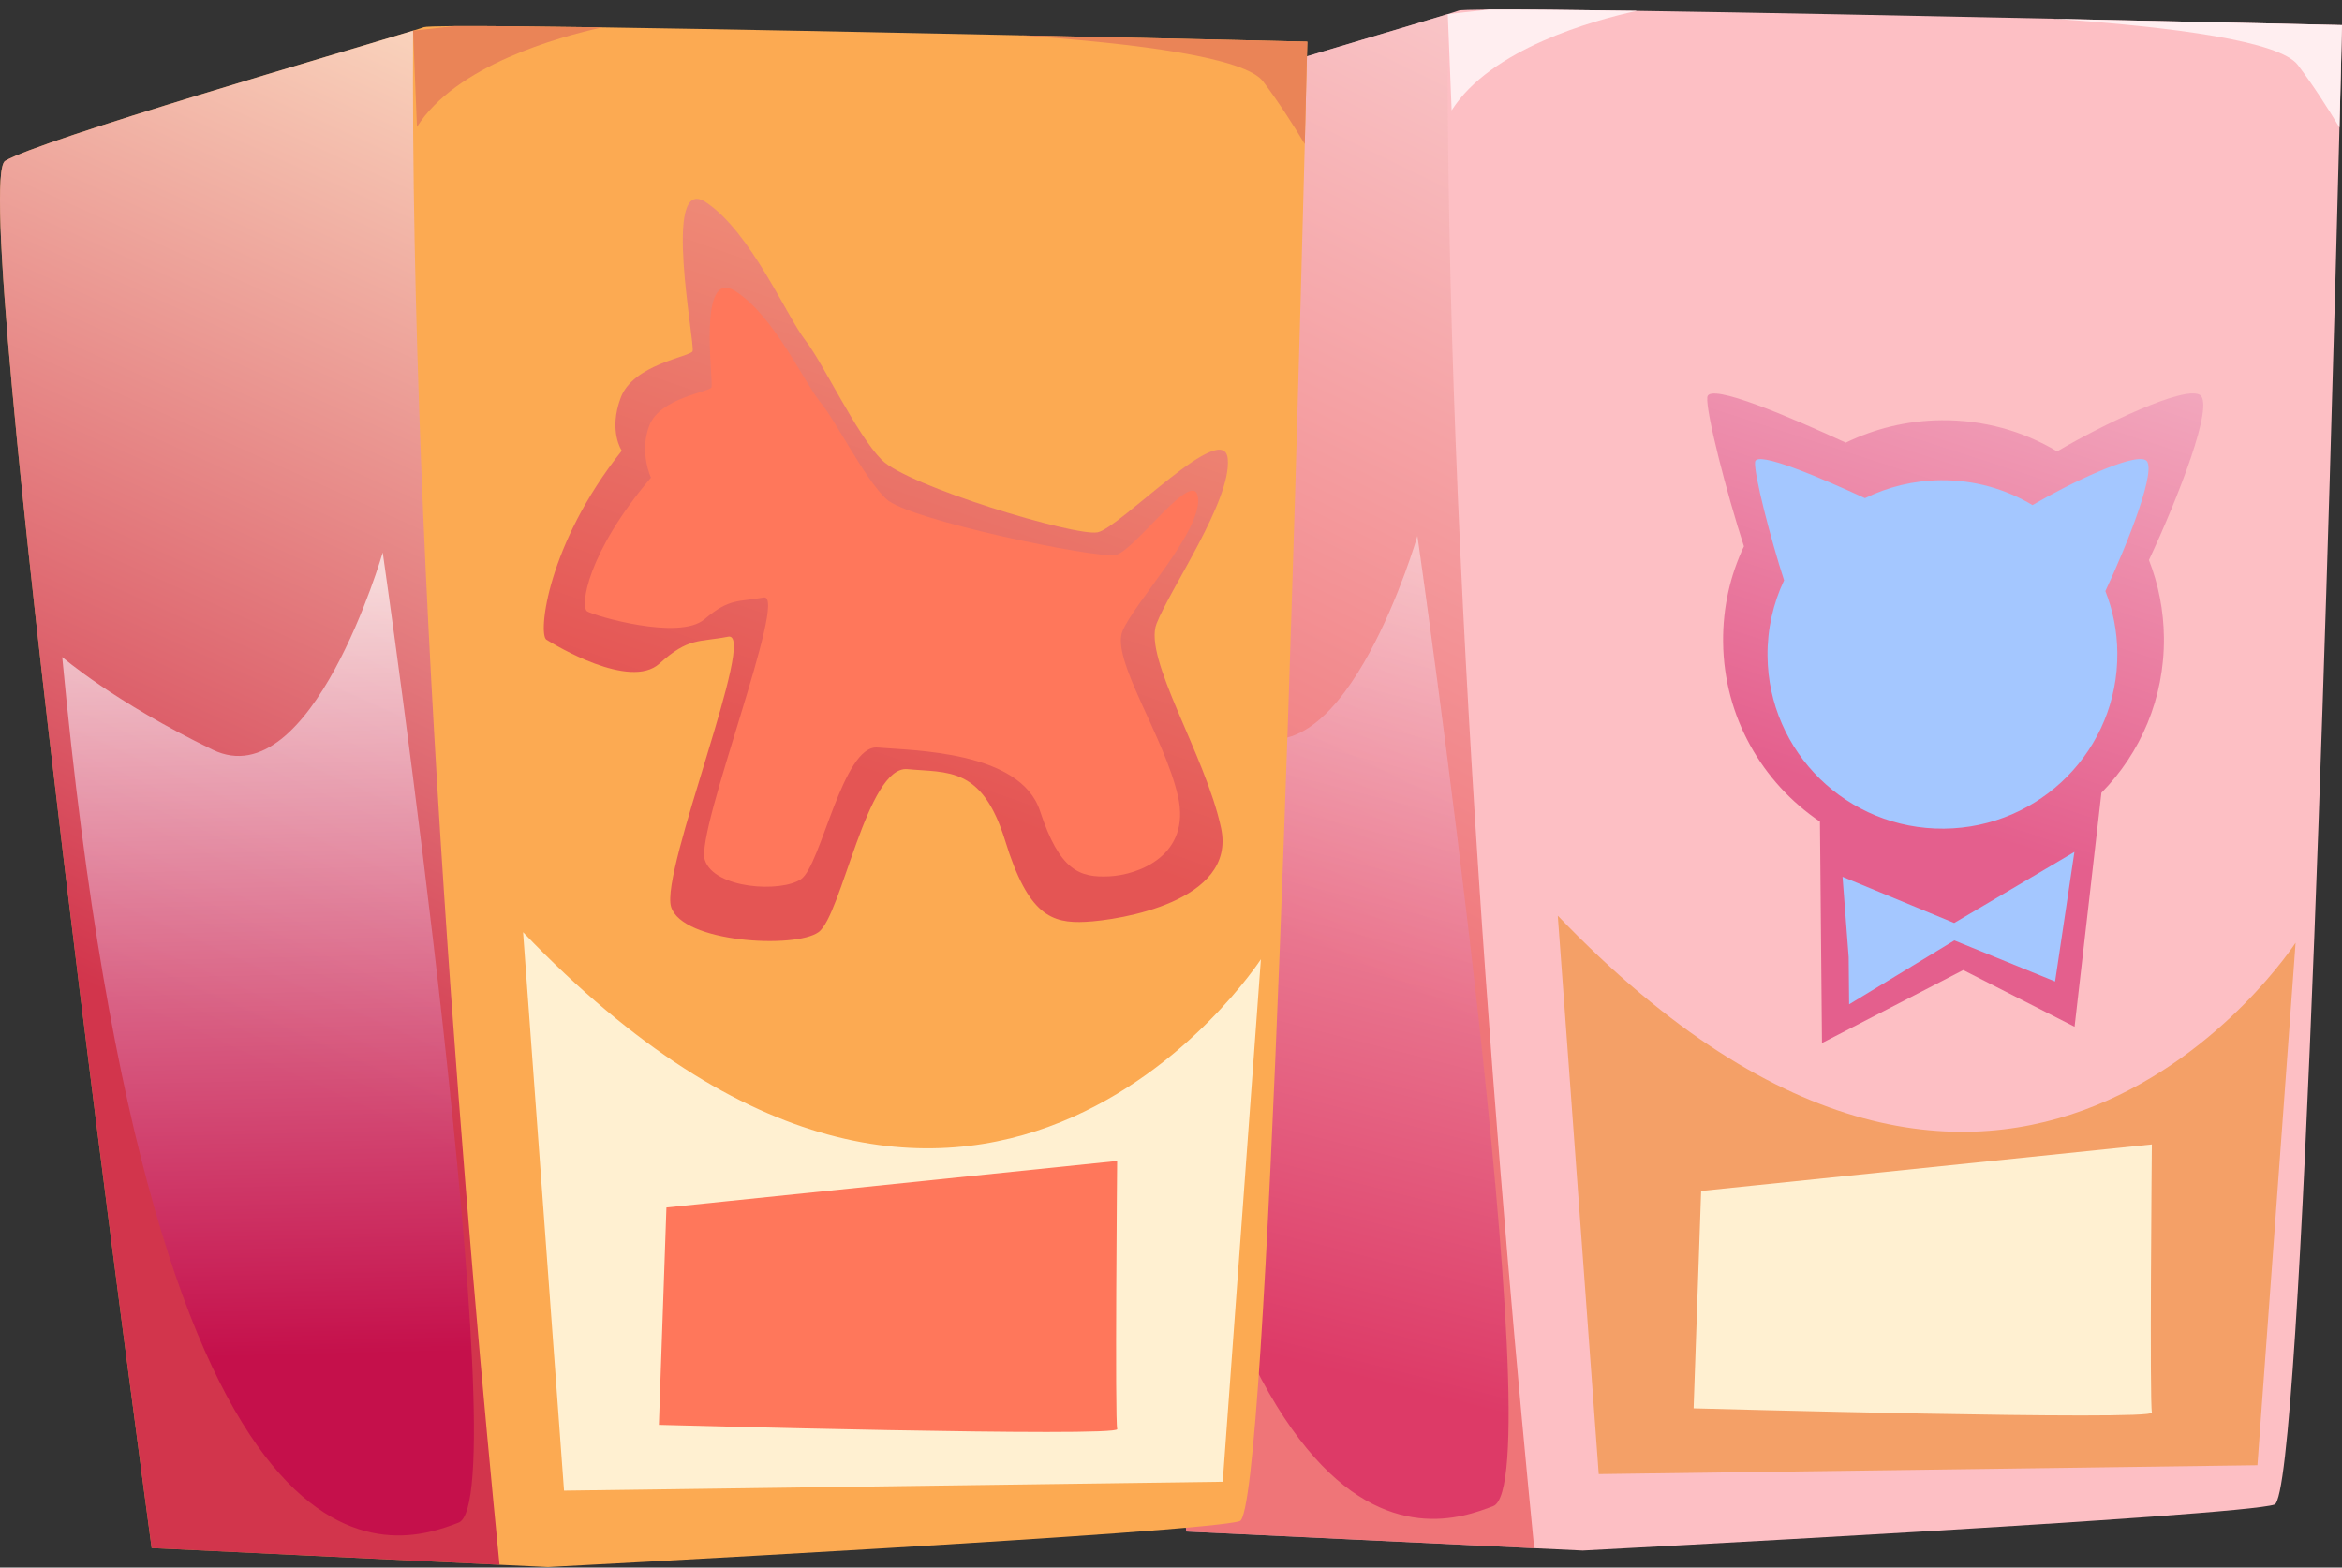 <svg width="242" height="162" viewBox="0 0 242 162" fill="none" xmlns="http://www.w3.org/2000/svg">
<rect x="0" y="0" width="242" height="162" fill="#333333" stroke="none"/>
<path d="M242 2.596C242 2.596 241.911 6.549 241.74 13.177C240.86 47.64 237.913 154.477 235.026 155.486C231.588 156.683 163.547 160.235 163.547 160.235L158.53 159.996L122.588 158.272C122.588 158.272 103.522 17.287 107.451 14.92C111.034 12.739 143.039 3.487 149.6 1.461C150.217 1.273 150.601 1.144 150.728 1.096C150.881 1.037 152.002 1.005 153.886 0.987C157.093 0.97 162.522 1.034 169.16 1.121C181.487 1.305 197.991 1.632 212.174 1.935C212.214 1.935 212.251 1.946 212.29 1.946C228.714 2.284 242 2.596 242 2.596Z" fill="#FDBFC4"/>
<path opacity="0.69" d="M158.53 159.995L122.587 158.27C122.587 158.27 103.521 17.285 107.451 14.918C111.033 12.738 143.039 3.485 149.6 1.46C149.265 58.307 155.429 128.539 158.53 159.995Z" fill="url(#paint0_linear_126_97)"/>
<path opacity="0.5" d="M222.052 57.876C223.026 60.371 223.572 63.083 223.598 65.906C223.655 72.146 221.195 77.814 217.141 81.928L214.367 106.108L202.861 100.249L188.267 107.791L188.056 84.912C182.078 80.87 178.12 74.072 178.049 66.325C178.017 62.801 178.775 59.463 180.201 56.456C178.446 51.08 176.249 42.547 176.415 41.038C176.599 39.487 185.122 43.165 190.728 45.746C193.712 44.296 197.061 43.459 200.615 43.427C204.976 43.386 209.08 44.558 212.563 46.65C217.241 43.89 225.658 39.843 227.298 40.803C228.885 41.724 225.009 51.566 222.052 57.876Z" fill="url(#paint1_linear_126_97)"/>
<path d="M217.549 61.09C218.333 63.069 218.764 65.219 218.785 67.463C218.878 77.409 210.856 85.542 200.875 85.635C190.894 85.728 182.732 77.743 182.639 67.798C182.613 65.005 183.225 62.351 184.349 59.974C182.965 55.703 181.216 48.939 181.353 47.734C181.49 46.516 188.261 49.429 192.708 51.481C195.072 50.318 197.729 49.653 200.542 49.628C204.01 49.596 207.256 50.54 210.019 52.197C213.731 50.009 220.406 46.79 221.719 47.555C222.977 48.28 219.897 56.091 217.549 61.09Z" fill="#A4C7FF"/>
<path d="M160.966 94.629C207.536 143.2 237.205 97.426 237.205 97.426L233.262 151.421L165.198 152.34L160.966 94.629Z" fill="#F4A067"/>
<path d="M175.779 123.076L175.001 145.541C175.001 145.541 222.615 146.852 222.36 145.979C222.106 145.106 222.351 118.271 222.351 118.271L175.779 123.076Z" fill="#FFF0D1"/>
<path opacity="0.5" d="M113.348 66.193C122.83 167.216 148.067 158.039 154.294 155.648C160.522 153.257 146.463 55.387 146.463 55.387C146.463 55.387 139.133 80.733 128.894 75.771C118.653 70.81 113.348 66.193 113.348 66.193Z" fill="url(#paint2_linear_126_97)"/>
<path d="M153.884 0.986C157.091 0.968 162.52 1.032 169.158 1.12C164.617 2.11 154.027 5.03 149.999 11.407L149.598 1.462L153.884 0.986Z" fill="#FFEEF0"/>
<path d="M242 2.596C242 2.596 241.911 6.549 241.74 13.178C240.523 11.156 239.054 8.862 237.44 6.717C235.582 4.255 224.701 2.801 212.289 1.944C228.715 2.285 242 2.596 242 2.596Z" fill="#FFEEF0"/>
<path d="M191.024 98.915L190.39 90.612L201.925 95.383L214.35 88.042L212.354 101.429L201.941 97.189L191.071 103.793L191.024 98.915Z" fill="#A4C7FF"/>
<path d="M135.084 4.305C135.084 4.305 134.995 8.257 134.824 14.886C133.944 49.348 130.997 156.184 128.11 157.194C124.672 158.391 56.629 161.943 56.629 161.943L51.613 161.705L15.67 159.98C15.67 159.98 -3.396 18.995 0.534 16.628C4.116 14.448 36.122 5.195 42.683 3.17C43.299 2.981 43.684 2.853 43.81 2.805C43.963 2.746 45.084 2.714 46.968 2.696C50.175 2.678 55.605 2.742 62.242 2.83C74.571 3.013 91.073 3.341 105.257 3.644C105.296 3.644 105.333 3.654 105.372 3.654C121.798 3.993 135.084 4.305 135.084 4.305Z" fill="#FCAA52"/>
<path opacity="0.69" d="M51.614 161.703L15.672 159.979C15.672 159.979 -3.394 18.994 0.535 16.627C4.118 14.446 36.124 5.194 42.684 3.168C42.349 60.015 48.513 130.248 51.614 161.703Z" fill="url(#paint3_linear_126_97)"/>
<path d="M54.049 96.337C100.62 144.908 130.288 99.134 130.288 99.134L126.346 153.129L58.282 154.048L54.049 96.337Z" fill="#FFF0D1"/>
<path d="M68.863 124.784L68.083 147.249C68.083 147.249 115.697 148.56 115.443 147.687C115.188 146.814 115.434 119.98 115.434 119.98L68.863 124.784Z" fill="#FF775B"/>
<path opacity="0.69" d="M6.432 67.903C15.914 168.926 41.151 159.749 47.379 157.358C53.606 154.968 39.548 57.097 39.548 57.097C39.548 57.097 32.217 82.443 21.978 77.481C11.737 72.52 6.432 67.903 6.432 67.903Z" fill="url(#paint4_linear_126_97)"/>
<path d="M46.968 2.696C50.175 2.678 55.605 2.742 62.242 2.83C57.701 3.82 47.111 6.74 43.083 13.117L42.682 3.172L46.968 2.696Z" fill="#EA8457"/>
<path d="M135.084 4.305C135.084 4.305 134.995 8.257 134.824 14.886C133.607 12.864 132.138 10.57 130.524 8.425C128.666 5.963 117.785 4.509 105.373 3.654C121.799 3.993 135.084 4.305 135.084 4.305Z" fill="#EA8457"/>
<path opacity="0.5" d="M64.25 46.58C56.538 56.249 55.576 65.541 56.462 66.106C57.345 66.67 65.082 71.334 68.133 68.584C71.185 65.833 72.179 66.398 75.248 65.796C78.319 65.195 68.212 89.999 69.344 93.713C70.477 97.427 82.179 98.071 84.581 96.33C86.982 94.59 89.584 79.094 93.763 79.486C97.943 79.877 101.488 79.174 103.866 86.889C106.244 94.602 108.668 95.439 112.183 95.263C115.698 95.087 127.788 93.175 126.179 85.597C124.57 78.019 118.108 68.053 119.502 64.458C120.897 60.863 127.234 51.732 126.865 47.437C126.496 43.144 115.719 54.562 113.416 55.013C111.112 55.464 93.772 50.227 91.111 47.53C88.45 44.833 85.086 37.557 83.196 35.14C81.306 32.723 77.601 24.019 72.957 20.911C68.315 17.802 71.886 35.735 71.562 36.31C71.238 36.886 65.422 37.657 64.136 41.106C62.85 44.555 64.25 46.58 64.25 46.58Z" fill="url(#paint5_linear_126_97)"/>
<path d="M67.264 49.361C60.627 57.172 59.921 62.73 60.682 63.186C61.443 63.642 70.16 66.222 72.786 64C75.412 61.779 76.267 62.233 78.909 61.747C81.55 61.26 71.855 85.87 72.827 88.868C73.8 91.866 80.703 92.265 82.769 90.858C84.835 89.451 87.084 76.938 90.677 77.252C94.271 77.565 105.423 77.578 107.464 83.805C109.506 90.033 111.592 90.708 114.615 90.564C117.638 90.42 123.101 88.403 121.72 82.286C120.34 76.169 114.786 68.122 115.986 65.22C117.189 62.317 124.115 54.967 123.798 51.5C123.482 48.034 117.233 56.998 115.25 57.363C113.27 57.728 93.858 53.743 91.571 51.566C89.282 49.389 86.392 43.516 84.768 41.566C83.143 39.615 79.96 32.587 75.966 30.079C71.974 27.571 73.786 39.585 73.506 40.05C73.226 40.515 68.224 41.14 67.114 43.926C66.012 46.712 67.264 49.361 67.264 49.361Z" fill="#FF775B"/>
<defs>
<linearGradient id="paint0_linear_126_97" x1="189.764" y1="-28.817" x2="129.51" y2="94.514" gradientUnits="userSpaceOnUse">
<stop stop-color="white"/>
<stop offset="1" stop-color="#EA5456"/>
</linearGradient>
<linearGradient id="paint1_linear_126_97" x1="220.15" y1="-3.06" x2="192.527" y2="82.423" gradientUnits="userSpaceOnUse">
<stop stop-color="white"/>
<stop offset="1" stop-color="#CC0056"/>
</linearGradient>
<linearGradient id="paint2_linear_126_97" x1="149.375" y1="51.151" x2="126.912" y2="139.03" gradientUnits="userSpaceOnUse">
<stop stop-color="white"/>
<stop offset="1" stop-color="#CC0056"/>
</linearGradient>
<linearGradient id="paint3_linear_126_97" x1="66.116" y1="0.264" x2="18.46" y2="105.975" gradientUnits="userSpaceOnUse">
<stop stop-color="white"/>
<stop offset="1" stop-color="#BF004A"/>
</linearGradient>
<linearGradient id="paint4_linear_126_97" x1="26.628" y1="60.011" x2="28.45" y2="140.199" gradientUnits="userSpaceOnUse">
<stop stop-color="white"/>
<stop offset="1" stop-color="#BF004A"/>
</linearGradient>
<linearGradient id="paint5_linear_126_97" x1="130.066" y1="-36.984" x2="89.6" y2="79.919" gradientUnits="userSpaceOnUse">
<stop stop-color="white"/>
<stop offset="1" stop-color="#CC0056"/>
</linearGradient>
</defs>
</svg>

